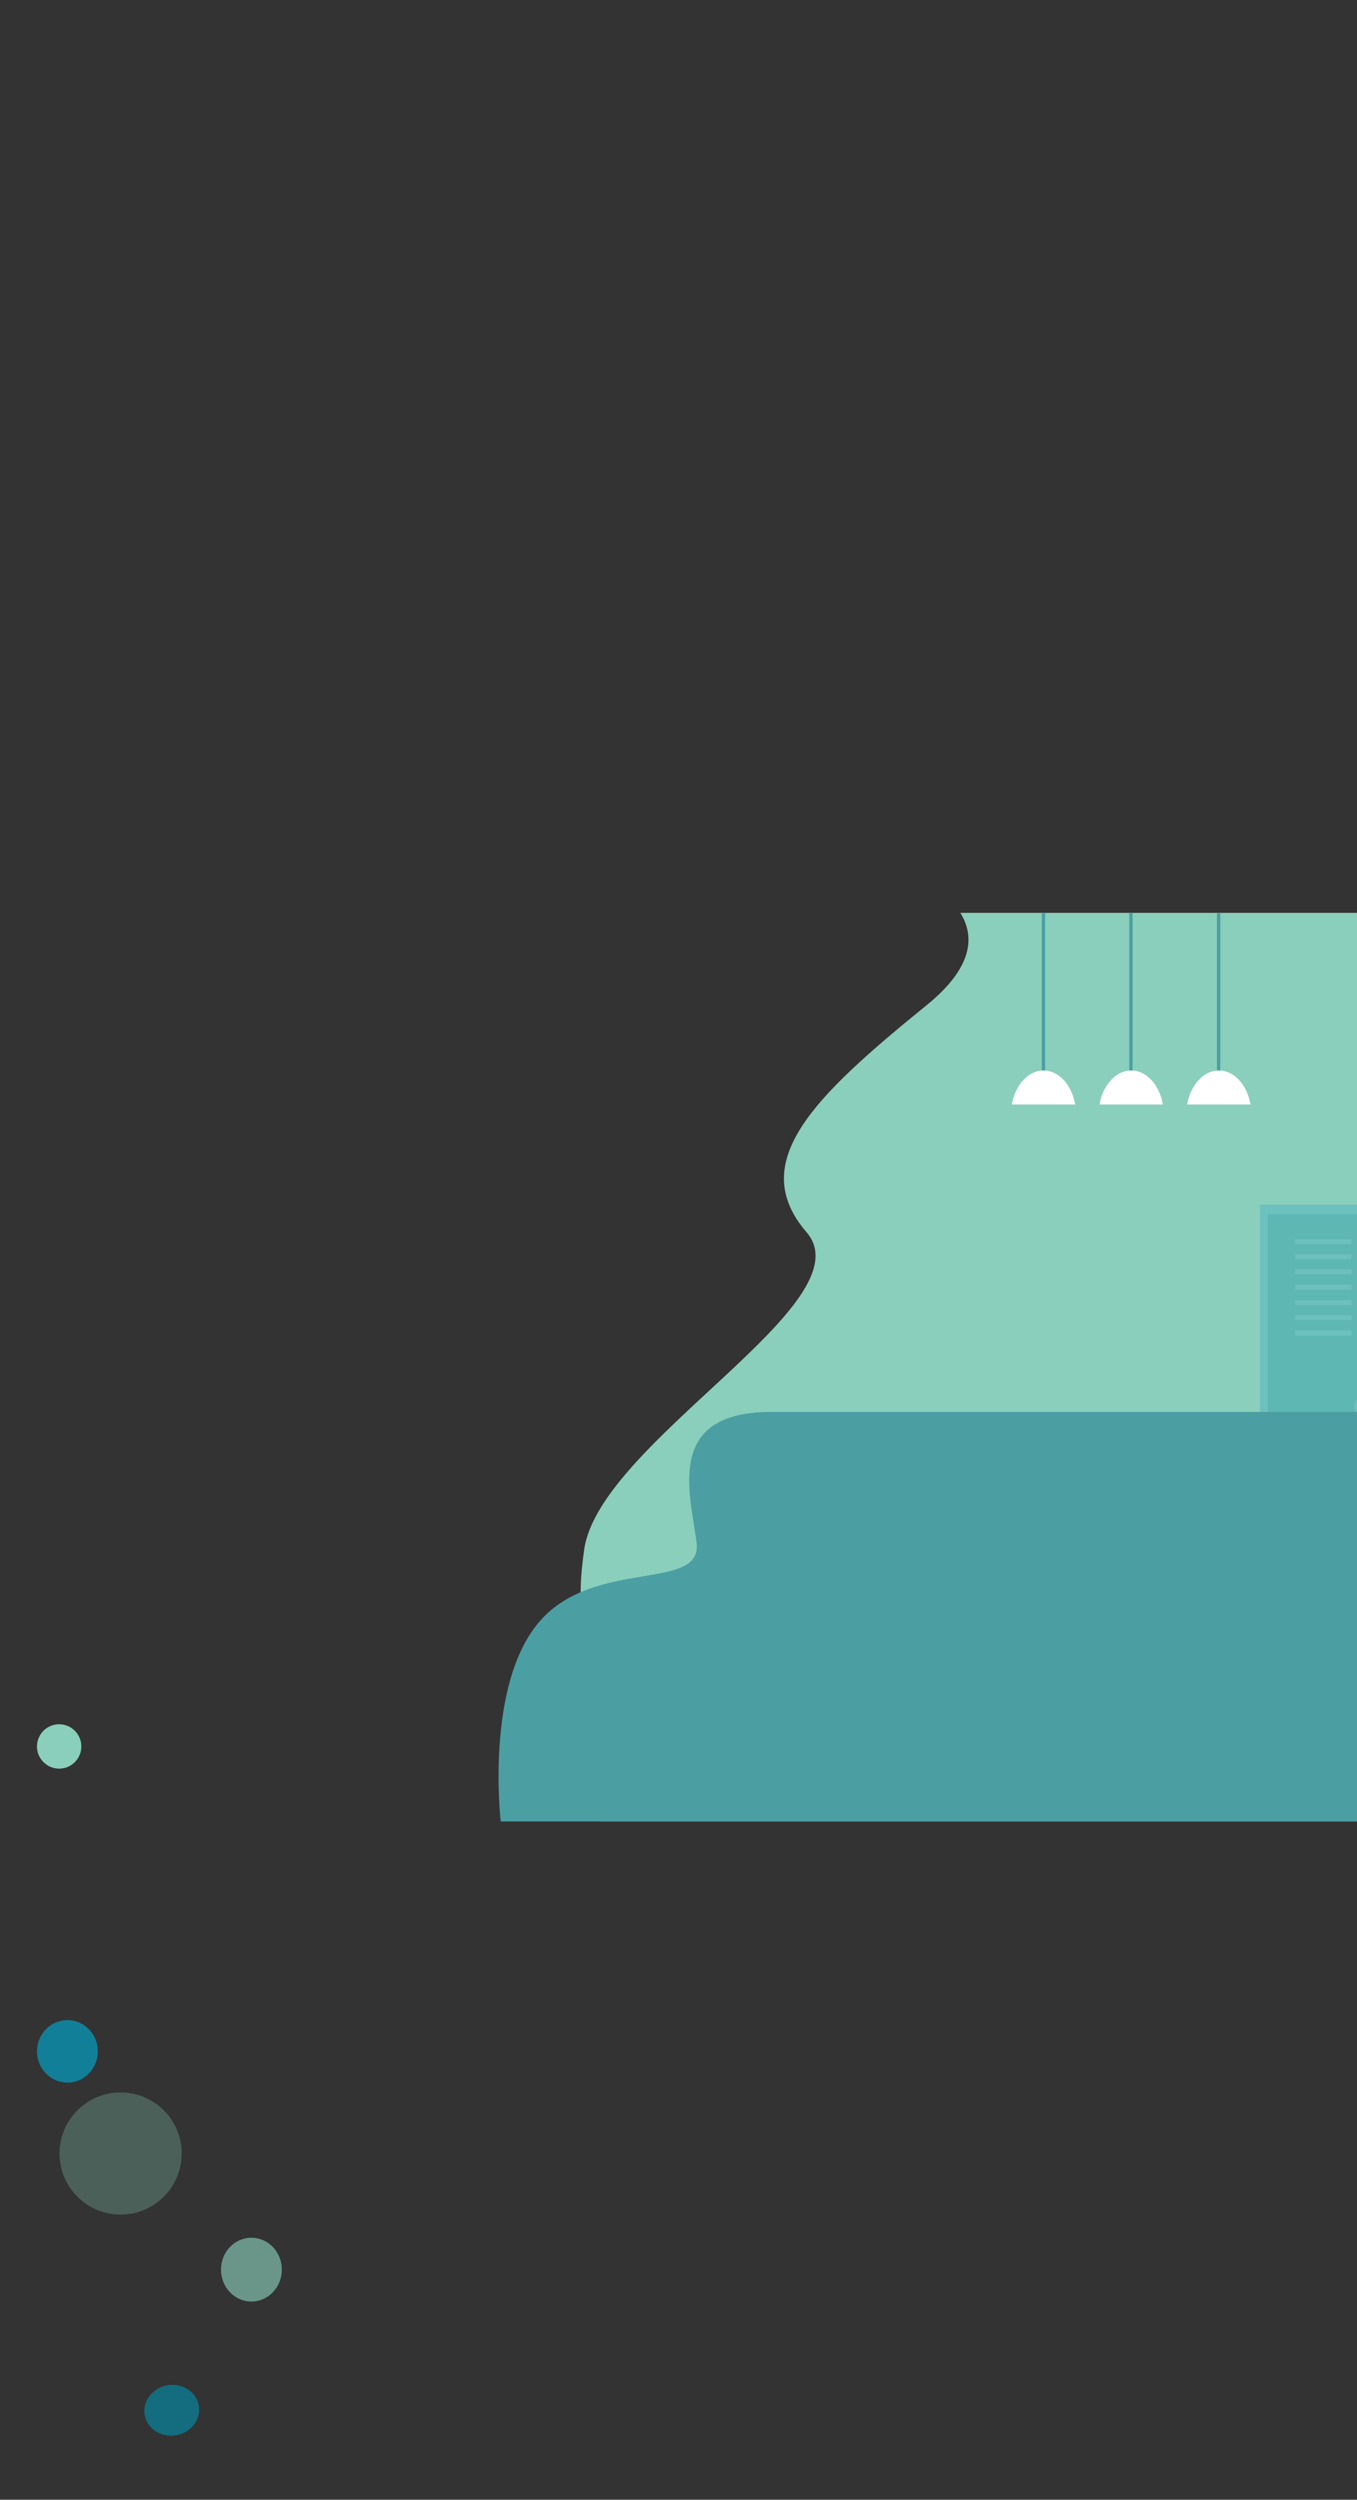 <?xml version="1.0" encoding="utf-8"?>
<!-- Generator: Adobe Illustrator 24.0.0, SVG Export Plug-In . SVG Version: 6.00 Build 0)  -->
<svg version="1.1" id="OBJECTS" xmlns="http://www.w3.org/2000/svg" xmlns:xlink="http://www.w3.org/1999/xlink" x="0px" y="0px"
	 viewBox="0 0 642.3 1183" style="enable-background:new 0 0 642.3 1183;" xml:space="preserve">
<rect x="0" y="0" width="642.3" height="1183" fill="#333333" stroke="none"/>
<style type="text/css">
	.st0{clip-path:url(#SVGID_2_);fill:#8ACFBB;}
	.st1{clip-path:url(#SVGID_4_);}
	.st2{fill:#6CC1BF;}
	.st3{fill:#5EB7B3;}
	.st4{clip-path:url(#SVGID_6_);}
	.st5{fill:#4B9FA3;}
	.st6{fill:#FFFFFF;}
	.st7{clip-path:url(#SVGID_8_);fill:#4B9FA3;}
	.st8{opacity:0.67;fill:#00A4C9;enable-background:new    ;}
	.st9{opacity:0.29;fill:#8ACFBB;enable-background:new    ;}
	.st10{opacity:0.64;fill:#8ACFBB;enable-background:new    ;}
	.st11{opacity:0.63;fill:#008FAA;enable-background:new    ;}
	.st12{fill:#8ACFBB;}
</style>
<g>
	<g>
		<g>
			<g>
				<g>
					<defs>
						<rect id="SVGID_1_" x="110" y="432" width="532.4" height="430"/>
					</defs>
					<clipPath id="SVGID_2_">
						<use xlink:href="#SVGID_1_"  style="overflow:visible;"/>
					</clipPath>
					<path class="st0" d="M420,408.1c0,0,72.2,24.1,18.6,67.6s-85.4,74.3-56.8,107.5c28.7,33.4-98.2,99.3-105.3,150.2
						c-7.2,50.9,10.5,35.2,24.4,62.4c13.9,27.1-26.7,80.7-26.7,80.7h376.3v-456L420,408.1z"/>
				</g>
			</g>
		</g>
	</g>
	<g>
		<g>
			<g>
				<g>
					<defs>
						<rect id="SVGID_3_" x="110" y="432" width="532.4" height="430"/>
					</defs>
					<clipPath id="SVGID_4_">
						<use xlink:href="#SVGID_3_"  style="overflow:visible;"/>
					</clipPath>
					<g class="st1">
						<g>
							<rect x="596.4" y="570.1" class="st2" width="59.9" height="208.9"/>
						</g>
						<g>
							<rect x="600.1" y="574.6" class="st3" width="52.6" height="198.7"/>
						</g>
						<g>
							<rect x="613" y="586.5" class="st2" width="26.7" height="2.3"/>
						</g>
						<g>
							<rect x="613" y="593.6" class="st2" width="26.7" height="2.3"/>
						</g>
						<g>
							<rect x="613" y="600.7" class="st2" width="26.7" height="2.3"/>
						</g>
						<g>
							<rect x="613" y="608" class="st2" width="26.7" height="2.3"/>
						</g>
						<g>
							<rect x="613" y="615.3" class="st2" width="26.7" height="2.3"/>
						</g>
						<g>
							<rect x="613" y="622.4" class="st2" width="26.7" height="2.3"/>
						</g>
						<g>
							<rect x="613" y="629.7" class="st2" width="26.7" height="2.3"/>
						</g>
						<g>
							<rect x="613" y="710.1" class="st2" width="26.7" height="2.3"/>
						</g>
						<g>
							<rect x="613" y="717.3" class="st2" width="26.7" height="2.3"/>
						</g>
						<g>
							<rect x="613" y="724.5" class="st2" width="26.7" height="2.3"/>
						</g>
						<g>
							<rect x="613" y="731.8" class="st2" width="26.7" height="2.3"/>
						</g>
						<g>
							<rect x="613" y="738.8" class="st2" width="26.7" height="2.3"/>
						</g>
						<g>
							<rect x="613" y="746.1" class="st2" width="26.7" height="2.3"/>
						</g>
						<g>
							<rect x="613" y="753.3" class="st2" width="26.7" height="2.3"/>
						</g>
						<g>
							<ellipse class="st2" cx="644.3" cy="665.6" rx="3.2" ry="4.4"/>
						</g>
					</g>
				</g>
			</g>
		</g>
	</g>
	<g>
		<g>
			<g>
				<g>
					<defs>
						<rect id="SVGID_5_" x="110" y="432" width="532.4" height="430"/>
					</defs>
					<clipPath id="SVGID_6_">
						<use xlink:href="#SVGID_5_"  style="overflow:visible;"/>
					</clipPath>
					<g class="st4">
						<g>
							<rect x="493.1" y="422.4" class="st5" width="1.6" height="91.4"/>
						</g>
						<g>
							<path class="st6" d="M508.9,522.7c-1.6-9.3-7.7-16.1-15-16.1s-13.4,7-15,16.1H508.9z"/>
						</g>
						<g>
							<rect x="534.5" y="422.4" class="st5" width="1.6" height="91.4"/>
						</g>
						<g>
							<path class="st6" d="M550.4,522.7c-1.6-9.3-7.7-16.1-15-16.1s-13.4,7-15,16.1H550.4z"/>
						</g>
						<g>
							<rect x="576" y="422.4" class="st5" width="1.6" height="91.4"/>
						</g>
						<g>
							<path class="st6" d="M591.9,522.7c-1.6-9.3-7.7-16.1-15-16.1s-13.4,7-15,16.1H591.9z"/>
						</g>
					</g>
				</g>
			</g>
		</g>
	</g>
	<g>
		<g>
			<g>
				<g>
					<defs>
						<rect id="SVGID_7_" x="119" y="432" width="532.4" height="722"/>
					</defs>
					<clipPath id="SVGID_8_">
						<use xlink:href="#SVGID_7_"  style="overflow:visible;"/>
					</clipPath>
					<path class="st7" d="M642.4,668.2c0,0-226.8,0-277.4,0s-38.3,38.4-35.3,61.8c3,23.4-47.8,7.2-74.1,37.1
						C229.4,797,237,862,237,862h405.4V668.2z"/>
				</g>
			</g>
		</g>
	</g>
</g>
<ellipse class="st8" cx="31.9" cy="970.8" rx="14.4" ry="14.8"/>
<ellipse transform="matrix(2.127220e-02 -1 1 2.127220e-02 -963.326 1054.365)" class="st9" cx="56.9" cy="1019.2" rx="28.9" ry="28.9"/>
<ellipse class="st10" cx="119" cy="1074.1" rx="14.4" ry="15.1"/>
<ellipse transform="matrix(0.987 -0.164 0.164 0.987 -185.635 28.658)" class="st11" cx="81" cy="1140.1" rx="13" ry="12"/>
<circle class="st12" cx="28" cy="826.5" r="10.5"/>
</svg>
